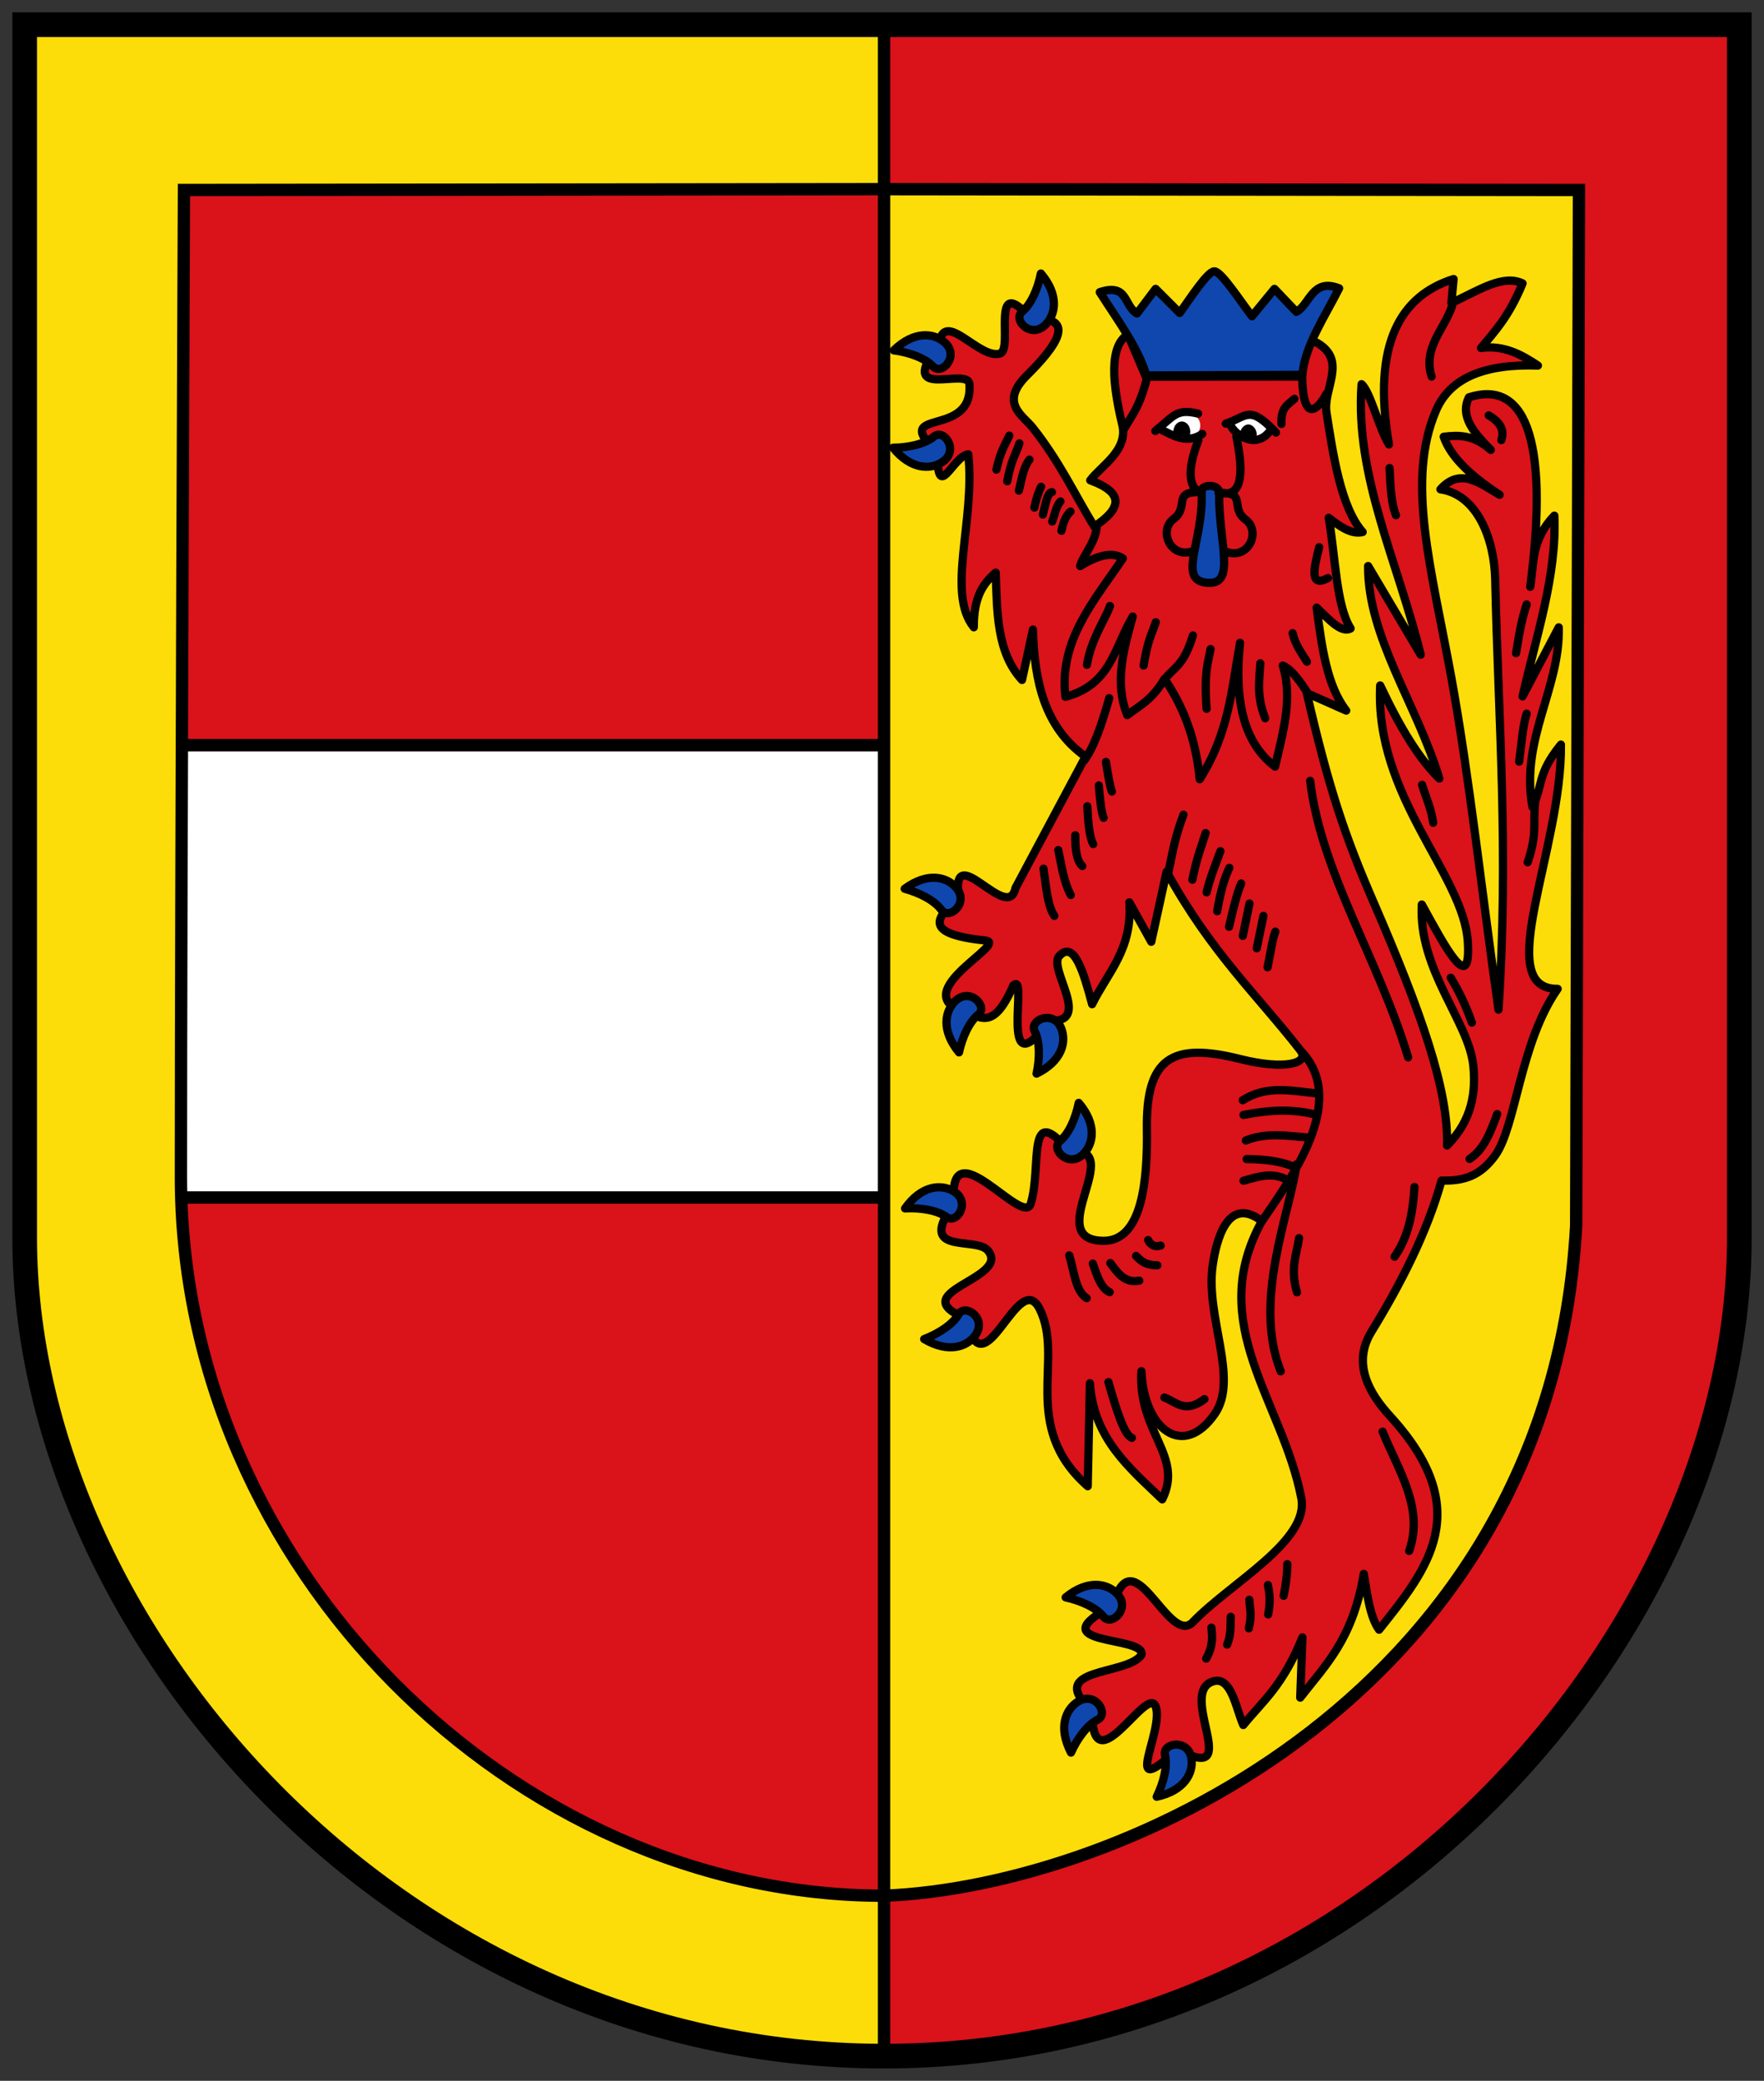 <!-- Created with Inkscape (http://www.inkscape.org/) -->
<svg xmlns:rdf="http://www.w3.org/1999/02/22-rdf-syntax-ns#" xmlns="http://www.w3.org/2000/svg" height="506" width="429" version="1.1" xmlns:cc="http://creativecommons.org/ns#" xmlns:xlink="http://www.w3.org/1999/xlink" xmlns:dc="http://purl.org/dc/elements/1.1/">
 <rect width="100%" height="100%" fill="#333333" stroke="none"/>
 <defs></defs>

 <g transform="translate(0,34)">
  <g transform="translate(0,-9)">
   <path d="M215,21,44.138,21.617s-0.738,168.96-0.738,238.96c0,95,81.12,166.7,171.12,175.75l0.48,37.67c-119.4,0.78-206.98-102.94-207.02-197.55v-295l207.02-0.45z" fill="#fcdd09"/>
   <path d="m215,21,168.18,0.422s0.217,168.96,0.217,238.96c0,95-77.778,163.75-169.28,175.75l0.88,38.87c119.4,0.781,206.96-104.38,207-199v-295h-207z" fill="#da121a"/>
   <path stroke-linejoin="miter" d="m6-19,417,0,0,295c0,94.35-88.9,199-208,199s-208.96-104.38-209-199z" stroke="#000" stroke-linecap="butt" stroke-miterlimit="4" stroke-dasharray="none" stroke-width="6" fill="none"/>
   <rect height="136.46" width="170.45" y="21.2" x="44" fill="#da121a"/>
   <path d="m45.024,266.88,169.42,0,0,168.26c-79.56-1.31-160.64-55.45-169.42-168.26z" fill="#da121a"/>
   <rect height="108.15" width="169.42" y="157.66" x="45.024" fill="#FFF"/>
   <path d="m215,21,169,0.2-0.684,251.84c-6.13,113.05-109.81,160.64-168.32,162.96z" stroke="#000" stroke-dasharray="none" stroke-miterlimit="4" stroke-width="3" fill="#fcdd09"/>
   <path stroke-linejoin="round" d="m250.68,52.436c11.778-0.544,5.859,7.111-0.921,13.832-6.816,6.756-0.985,9.713,1.454,12.807,6.625,8.405,10.036,16.006,14.918,23.975,6.307-4.193,7.734-8.061-0.985-11.253,2.594-3.497,9.279-7.261,7.782-13.502-2.439-10.17-3.204-19.117,1.351-21.946l4.38,10.252,37.02-0.027c1.109-4.639,1.421-10.194,4.886-8.056,7.072,4.364,1.13,11.028,2.04,16.828,1.587,10.118,3.446,22.98,8.791,29.036-2.753,0.662-5.505-1.34-8.258-3.463,1.62,9.281,1.816,21.409,5.328,26.905-2.262,1.257-5.315-2.233-8.258-5.061,1.233,9.511,2.49,18.998,7.192,25.041l-9.59-4.262c5.417,23.457,9.329,34.92,16.25,50.88,11.466,26.44,18.3,45.78,17.848,59.138,6.25-6.216,7.029-13.217,6.393-19.446-1.095-10.72-13.4-23.253-12.52-39.159,5.628,10.202,12.015,22.459,11.188,9.057-1.012-16.406-22.66-35.203-21.311-62.335,4.884,10.371,9.501,17.911,14.385,22.643-5.428-18.026-17.458-34.453-17.315-51.68l12.787,21.578c-5.634-22.835-16.025-43.405-14.385-65.798,2.22,2.001,4.173,10.666,6.66,14.651-4.209-24.609,2.905-36.182,15.717-40.225l-0.533,5.861c7.037-3.365,12.636-7.019,17.315-4.795-3.374,8.157-6.748,11.659-10.123,15.717,5.492-0.766,9.762,1.523,13.852,4.262-12.669-0.431-21.315,2.841-24.774,10.922-7.353,17.179-1.153,38.235,3.729,64.999,4.295,23.545,7.636,53.811,11.455,80.716,2.554-38.371-0.029-70.038-0.799-104.69-0.213-9.587-4.266-20.561-13.319-21.844,4.795-5.388,9.59-1.479,14.385,1.332-6.698-4.396-11.844-9.014-13.586-14.119,3.569-0.428,7.188-0.562,11.455,3.197-3.974-4.018-7.624-8.072-5.328-12.787,12.934-4.158,19.8,8.418,14.918,46.085,0.882-5.772,0.307-11.544,5.861-17.315,0.633,14.651-4.436,29.303-7.725,43.954l8.791-16.783c0.397,14.829-9.403,27.26-6.393,43.688,2.706-5.389,0.962-7.841,6.926-15.184,0.281,25.574-16.968,59.503-0.799,59.405-9.164,13.079-10.122,33.467-15.184,40.491-3.627,5.033-7.599,6.266-13.053,6.127-3.499,12.632-9.994,25.279-17.049,36.762-4.825,7.853-0.372,15.152,4.529,20.512,20.93,22.892,9.144,37.133-2.664,51.946-2.222-3.061-2.871-8.48-3.729-13.586-2.672,15.982-9.387,22.26-15.451,30.102l0.533-14.651c-4.795,11.821-9.59,15.438-14.385,21.311-1.746-3.922-2.881-11.823-7.192-10.656-9.244,2.503,7.81,25.636-8.791,16.516-14.234,13.423-3.128-4.386-5.328-10.389-2.021-5.514-15.597,20.086-15.451,1.066-11.868-10.71,8.567-8.453,11.988-13.586,1.261-4.806-25.706-2.051-6.926-11.988,4.884-17.554,13.515,10.164,19.446,3.996,9.12-9.483,28.354-19.704,26.373-30.102-4.481-23.518-23.482-42.292-9.59-67.396-8.339-6.354-11.113,4.628-11.988,10.922-1.737,12.499,6.463,27.445,0.533,35.963-7.736,11.112-17.221,3.691-17.848-10.389-0.899,14.918,10.358,20.512,5.061,31.168-7.972-7.656-16.66-14.716-17.582-28.237l-0.533,25.041c-16.664-14.685-5.569-31.087-11.721-43.155-5.217-10.234-13.708,21.164-17.848,2.397-15.747-6.472,10.932-9.588,5.328-16.516-2.941-3.635-17.651,1.397-8.258-11.455-1.721-19.219,16.796,5.999,18.647,0,2.757-8.933-1.241-25.288,9.324-12.787,14.472-1.33-6.956,21.588,8.258,21.844,9.666,0.163,10.828-15.113,10.656-27.172-0.247-17.233,6.021-21.231,22.643-17.049,11.017,2.772,17.109,1.027,14.651-2.131-10.428-13.402-21.666-23.724-32.499-43.421l-3.729,17.049-5.328-9.59c0.799,11.531-5.331,17.122-9.057,24.774-1.998-7.459-4.337-15.738-7.992-11.721-2.803,3.082,8.222,16.409-2.397,15.717-12.83,17.675-4.861-12.57-8.791-8.524-5.156,11.863-8.405,6.941-12.254,6.393-13.547-4.99,11.367-16.742,5.472-17.355-18.027-1.874-9.368-7.063-6.538-10.882-1.651-13.886,12.036,6.843,13.852-1.865l17.049-31.967c-9.951-7.044-12.47-18.354-12.787-30.901l-2.664,12.254c-6.169-6.683-6.061-16.505-6.393-26.106-2.926,2.514-5.382,5.812-5.328,13.293-6.758-8.383,0.392-25.798-1.351-42.063-3.857,0.552-7.572,11.968-7.462-0.368-12.135-11.466,8.749-3.104,7.747-16.68-0.328-4.442-18.204,4.584-7.379-9.754,1.171-8.78,9.749,3.877,14.838,2.295,3.345-1.04-2.678-20.013,7.459-8.524z" stroke="#000" stroke-linecap="round" stroke-miterlimit="4" stroke-dasharray="none" stroke-width="2" fill="#da121a"/>
   <path stroke-linejoin="round" d="m267.46,46.043c4.291,6.748,9.359,13.497,11.322,20.246l37.96-0.133c0.574-7.015,5.404-14.03,8.924-21.045-6.526-2.574-7.056,3.886-10.389,5.727l-5.328-5.594-5.461,6.66c-2.886-3.729-7.544-10.997-9.19-10.922-1.647,0.075-5.772,6.482-8.391,10.123l-5.861-5.861-4.529,5.994c-3.284-1.868-2.12-7.476-9.057-5.195z" stroke="#000" stroke-linecap="butt" stroke-miterlimit="4" stroke-dasharray="none" stroke-width="2" fill="#0f47af"/>
   <path stroke-linejoin="round" d="m292.23,94.429c0.586,12.344-6.446,22.232,1.929,22.304,6.384,0.055,2.171-10.13,2.333-21.941,0.029-2.146-4.344-2.077-4.262-0.363z" stroke="#000" stroke-linecap="round" stroke-miterlimit="4" stroke-dasharray="none" stroke-width="2" fill="#0f47af"/>
   <path stroke-linejoin="round" d="m269.76,144.77c-1.842,6.56-3.817,12.186-6.159,15.248" stroke="#000" stroke-linecap="round" stroke-miterlimit="4" stroke-dasharray="none" stroke-width="2" fill="none"/>
   <path fill="#FFF" d="m291.91,78.432c-0.003,1.83-1.784,3.681-4.013,3.681-2.888,0-5.517-1.663-5.52-3.493-0.003-1.832,2.628-3.501,5.52-3.501,2.139,0,4.016,1.48,4.013,3.312z"/>
   <path fill="#000" d="m289.47,79.975a2.049,2.47,0,0,1,-4.098,0,2.049,2.47,0,1,1,4.098,0z"/>
   <path fill="#FFF" d="m309.59,79.334c-0.003,1.83-2.634,2.762-5.52,2.645-2.323-0.094-4.857-0.816-4.861-2.645-0.003-1.832,1.968-3.501,4.861-3.501s5.523,1.669,5.52,3.501z"/>
   <path fill="#000" d="m305.64,80.688c-0.002,1.292-0.977,1.901-2.049,1.901s-2.047-0.609-2.049-1.901c-0.002-1.295,0.975-2.474,2.049-2.474,1.074,0,2.051,1.18,2.049,2.474z"/>
   <path stroke-linejoin="round" d="m253.14,41.51c4.459,5.247,3.614,9.987,1.102,12.475-3.542,3.509-8.064-1.232-5.643-3.216,2.168-1.776,3.8-5.55,4.541-9.259z" stroke="#000" stroke-linecap="round" stroke-miterlimit="4" stroke-dasharray="none" stroke-width="2" fill="#0f47af"/>
   <path stroke-linejoin="round" d="m217.36,60.194c4.94-4.796,9.726-4.267,12.374-1.925,3.735,3.301-0.696,8.128-2.835,5.843-1.915-2.046-5.789-3.424-9.539-3.918z" stroke="#000" stroke-linecap="round" stroke-miterlimit="4" stroke-dasharray="none" stroke-width="2" fill="#0f47af"/>
   <path stroke-linejoin="round" d="m217.2,83.876c4.316,5.365,9.131,5.424,12.046,3.425,4.111-2.82,0.304-8.152-2.099-6.146-2.151,1.796-6.165,2.69-9.947,2.721z" stroke="#000" stroke-linecap="round" stroke-miterlimit="4" stroke-dasharray="none" stroke-width="2" fill="#0f47af"/>
   <path stroke-linejoin="round" d="m220.02,191.13c5.531-4.101,10.205-2.942,12.52-0.271,3.266,3.767-1.765,7.965-3.583,5.417-1.628-2.281-5.285-4.16-8.937-5.146z" stroke="#000" stroke-linecap="round" stroke-miterlimit="4" stroke-dasharray="none" stroke-width="2" fill="#0f47af"/>
   <path stroke-linejoin="round" d="m233.23,230.91c-4.375-5.317-3.454-10.043-0.904-12.491,3.597-3.452,8.044,1.361,5.591,3.305-2.196,1.741-3.888,5.489-4.687,9.186z" stroke="#000" stroke-linecap="round" stroke-miterlimit="4" stroke-dasharray="none" stroke-width="2" fill="#0f47af"/>
   <path stroke-linejoin="round" d="m252.09,236.08c6.185-3.025,7.307-7.708,6-10.992-1.842-4.632-7.884-2.096-6.458,0.69,1.277,2.495,1.263,6.607,0.458,10.302z" stroke="#000" stroke-linecap="round" stroke-miterlimit="4" stroke-dasharray="none" stroke-width="2" fill="#0f47af"/>
   <path stroke-linejoin="round" d="m262.34,243.19c4.459,5.247,3.614,9.987,1.102,12.475-3.542,3.509-8.064-1.232-5.643-3.216,2.168-1.776,3.8-5.55,4.541-9.259z" stroke="#000" stroke-linecap="round" stroke-miterlimit="4" stroke-dasharray="none" stroke-width="2" fill="#0f47af"/>
   <path stroke-linejoin="round" d="m220.11,268.86c3.973-5.624,8.774-5.984,11.808-4.17,4.279,2.557,0.812,8.117-1.711,6.265-2.259-1.658-6.321-2.3-10.097-2.095z" stroke="#000" stroke-linecap="round" stroke-miterlimit="4" stroke-dasharray="none" stroke-width="2" fill="#0f47af"/>
   <path stroke-linejoin="round" d="m224.76,300.63c5.917,3.521,10.45,1.897,12.484-0.995,2.869-4.077-2.561-7.746-4.112-5.027-1.389,2.434-4.838,4.673-8.372,6.022z" stroke="#000" stroke-linecap="round" stroke-miterlimit="4" stroke-dasharray="none" stroke-width="2" fill="#0f47af"/>
   <path stroke-linejoin="round" d="m259.17,363.45c5.316-4.377,10.042-3.458,12.49-0.908,3.453,3.596-1.358,8.044-3.303,5.592-1.742-2.196-5.49-3.886-9.187-4.684z" stroke="#000" stroke-linecap="round" stroke-miterlimit="4" stroke-dasharray="none" stroke-width="2" fill="#0f47af"/>
   <path stroke-linejoin="round" d="m260.46,401.19c-3.173-6.111-1.289-10.542,1.715-12.405,4.236-2.628,7.585,3.004,4.781,4.396-2.51,1.246-4.945,4.56-6.496,8.01z" stroke="#000" stroke-linecap="round" stroke-miterlimit="4" stroke-dasharray="none" stroke-width="2" fill="#0f47af"/>
   <path stroke-linejoin="round" d="m281.31,411.92c6.729-1.461,8.936-5.74,8.452-9.241-0.683-4.938-7.155-3.918-6.436-0.872,0.644,2.728-0.352,6.717-2.016,10.114z" stroke="#000" stroke-linecap="round" stroke-miterlimit="4" stroke-dasharray="none" stroke-width="2" fill="#0f47af"/>
   <path stroke-linejoin="round" d="m371.28,121.98c-0.986,3.003-1.595,5.62-2.58,11.857m2.58,14.702c-0.986,3.003-1.218,7.315-1.827,11.669m-99.514-37.852c-0.986,3.003-4.609,8.069-5.594,14.306m16.618-56.859c4.54-3.624,5.07-5.518,10.409-4.222m-8.664,4.061c2.123,0.986,5.822,3.533,9.681,0.882m5.716-2.502c5.407-1.847,5.68-4.629,12.198,2.167m-10.975-1.677c1.055,2.306,6.483,6.083,9.844,0.831m-12.821,15.522c7.11-0.233,2.617,3.558,6.604,6.523,3.737,2.78,0.753,9.833-4.777,7.783m63.87-33.166c2.63,1.547,3.951,3.468,3.071,6.018m-11.924-32.766c-1.816,5.727-7.252,10.247-5.029,17.32m-10.23,22.237c0.204,4.303,0.382,8.645,1.564,11.481m6.348,65.561c0.918,3.054,2.223,5.72,2.694,9.22m24.807-4.888c-0.591,4.809,0.63,7.353-1.827,14.494m-18.705,28.076c1.714,2.825,3.428,6.096,5.143,10.915m-44.888,131.68c0.02,2.571-0.411,5.142-0.885,7.713m-12.866,5.096c-0.126,2.172,0.166,4.136-0.885,6.771m5.406-10.915c0.052,2.176,0.714,3.437-0.132,6.96m4.652-10.539c0.355,1.878,0.684,3.796,0.057,7.148m-13.807,3.212c0.225,2.186,0.472,4.36-1.262,7.525m42.891-55.181c3.86,9.453,10.142,18.603,6.461,28.999m-49.785-36.91c-4.736,3.596-6.867,0.679-9.738-0.386m-13.619-3.758c1.903,6.559,3.805,12.898,5.708,13.553m88.852-78.727c-1.616,4.264-3.155,8.605-6.724,10.915m-67.28-127.31c-2.304,7.56-4.609,7.665-6.913,10.727m23.301-3.946c-0.208,4.093-0.988,7.842,1.187,13.364m-47.34-50.279c-1.372,1.248-1.817,2.959-2.204,4.699m-0.245-7.148c-1.098,1.203-1.364,3.238-2.015,4.888m-0.057-7.148c-1.095,0.017-1.583,3.065-2.204,5.453m-0.434-6.771c-0.546,1.095-1.092,2.487-1.639,5.076m-1.19-11.664c-1.623,2.127-1.877,4.938-2.58,7.525m0.132-11.481c-0.986,2.949-1.971,3.903-2.957,9.22m0.508-11.104c-1.048,2.268-2.097,3.67-3.145,8.278m78.5,18.851c-1.211,4.909-2.533,9.956,2.129,7.525m-8.156-43.597c-1.737,1.569-3.321,2.152-3.145,6.112m-19.64,16.587c-7.11-0.233-2.617,3.558-6.604,6.523-3.737,2.78-0.753,9.833,4.777,7.783m10.492-27.868c2.683,12.865-0.562,14.409-3.711,13.741m-5.519-12.799c-3.054,7.781-1.966,11.75,0.245,12.422m-12.68-27.87c-1.865,7.513-3.729,9.321-5.594,12.611m43.267-12.799c0.235,13.32,4.774,6.605,5.896,4.323m-8.225,58.218c0.66,2.817,2.156,4.799,3.49,6.942m-23.442-3.08c-0.627,3.546-1.615,5.526-0.959,14.535m-12.36-21.061c-0.986,3.003-1.971,4.301-2.957,10.539m23.735,52.995c-0.986,2.195-1.971,6.242-2.957,10.539m-2.104-18.397c-1.194,3.26-2.496,6.413-3.357,10.006m-0.24-14.401c-1.075,3.406-2.149,5.964-3.223,11.338m-36.202-2.68c0.627,4.328,1.001,9.162,2.637,11.471m12.547-37.444c0.479,3.034,0.959,5.922,1.438,7.209m-3.17-1.482c0.282,3.167,0.545,6.431,1.172,7.875m-3.969-2.813c0.192,4.074,0.541,7.601,1.438,9.207m-4.369-2.147c-0.032,3.392,0.323,6.204,1.705,7.475m-5.834-3.879c0.794,3.719,1.246,7.552,3.037,10.938m18.807,83.896c0.631,1.202,1.542,1.76,3.037,1.348m-5.967,2.514c1.088,1.077,2.016,2.235,5.168,2.281m-11.428-0.549c1.787,2.429,3.518,4.959,7.032,4.279m-11.295-4.145c1.028,2.993,2.036,6.026,4.102,6.942m-9.83-8.94c1.188,3.738,1.443,8.594,4.235,10.406m51.068-32.564c-1.775,12.231-10.654,33.317-3.876,50.349m32.53-44.821c-0.368,6.27-1.477,12.171-4.841,16.943m-23.226-4.511c-0.588,4.057-2.231,7.27-0.508,13.176m-3.071-27.68c-3.309-1.484-6.618-0.398-9.927,0.555m11.81-3.569c-2.534-1.029-6.015-1.679-11.057-1.705m16.331-10.915c-5.418-1.327-11.166-1-17.084,0.179m15.389,5.472c-4.941-0.415-9.883-1.245-14.824,0.744m17.084-11.481c-5.883-0.555-11.955-2.06-17.838,1.686m7.929-40.993c-0.644,1.486-1.262,5.679-1.891,8.674m-1.008-12.502-1.625,7.875m-1.766-10.889-1.625,7.875m-3.272-16.54c-1.152,2.347-2.16,5.707-2.957,10.539m-8.202-23.475c-2.416,6.378-2.749,10.151-3.889,14.934m32.692,42.793c11.232,12.14-2.774,30.884-9.546,40.878m35.375-39.576c-7.295-24.264-21.13-44.739-23.819-67.259m-51.9-62.289c0.056,3.921-3.483,7.661-4.042,10.077,4.768-2.97,8.132-3.414,10.389-1.865-6.992,10.311-15.609,19.991-13.963,33.662,11.078-3.051,11.675-11.556,16.36-19.543-2.177,7.992-4.53,15.983-1.332,23.975,3.019-2.32,6.038-3.655,9.057-8.791,4.312,6.294,7.574,14.008,8.57,24.384,7.237-11.419,7.786-22.23,9.811-33.175-1.502,14.136,0.988,24.502,8.524,30.102,1.715-7.693,4.442-16.403,1.865-24.572,2.131,0.937,4.262,3.816,6.393,7.257" stroke="#000" stroke-linecap="round" stroke-miterlimit="4" stroke-dasharray="none" stroke-width="2" fill="none"/>
   <path stroke-linejoin="miter" d="m215-18,0,39m0,415,0,38m-171-207.8h170m-170-110,170,0m1,279.8c-90,0-171-79.8-171-174.8,0-70,0.738-240,0.738-240l170.26-0.2" stroke="#000" stroke-linecap="butt" stroke-miterlimit="4" stroke-dasharray="none" stroke-width="3" fill="none"/>
  </g>
 </g>
</svg>
